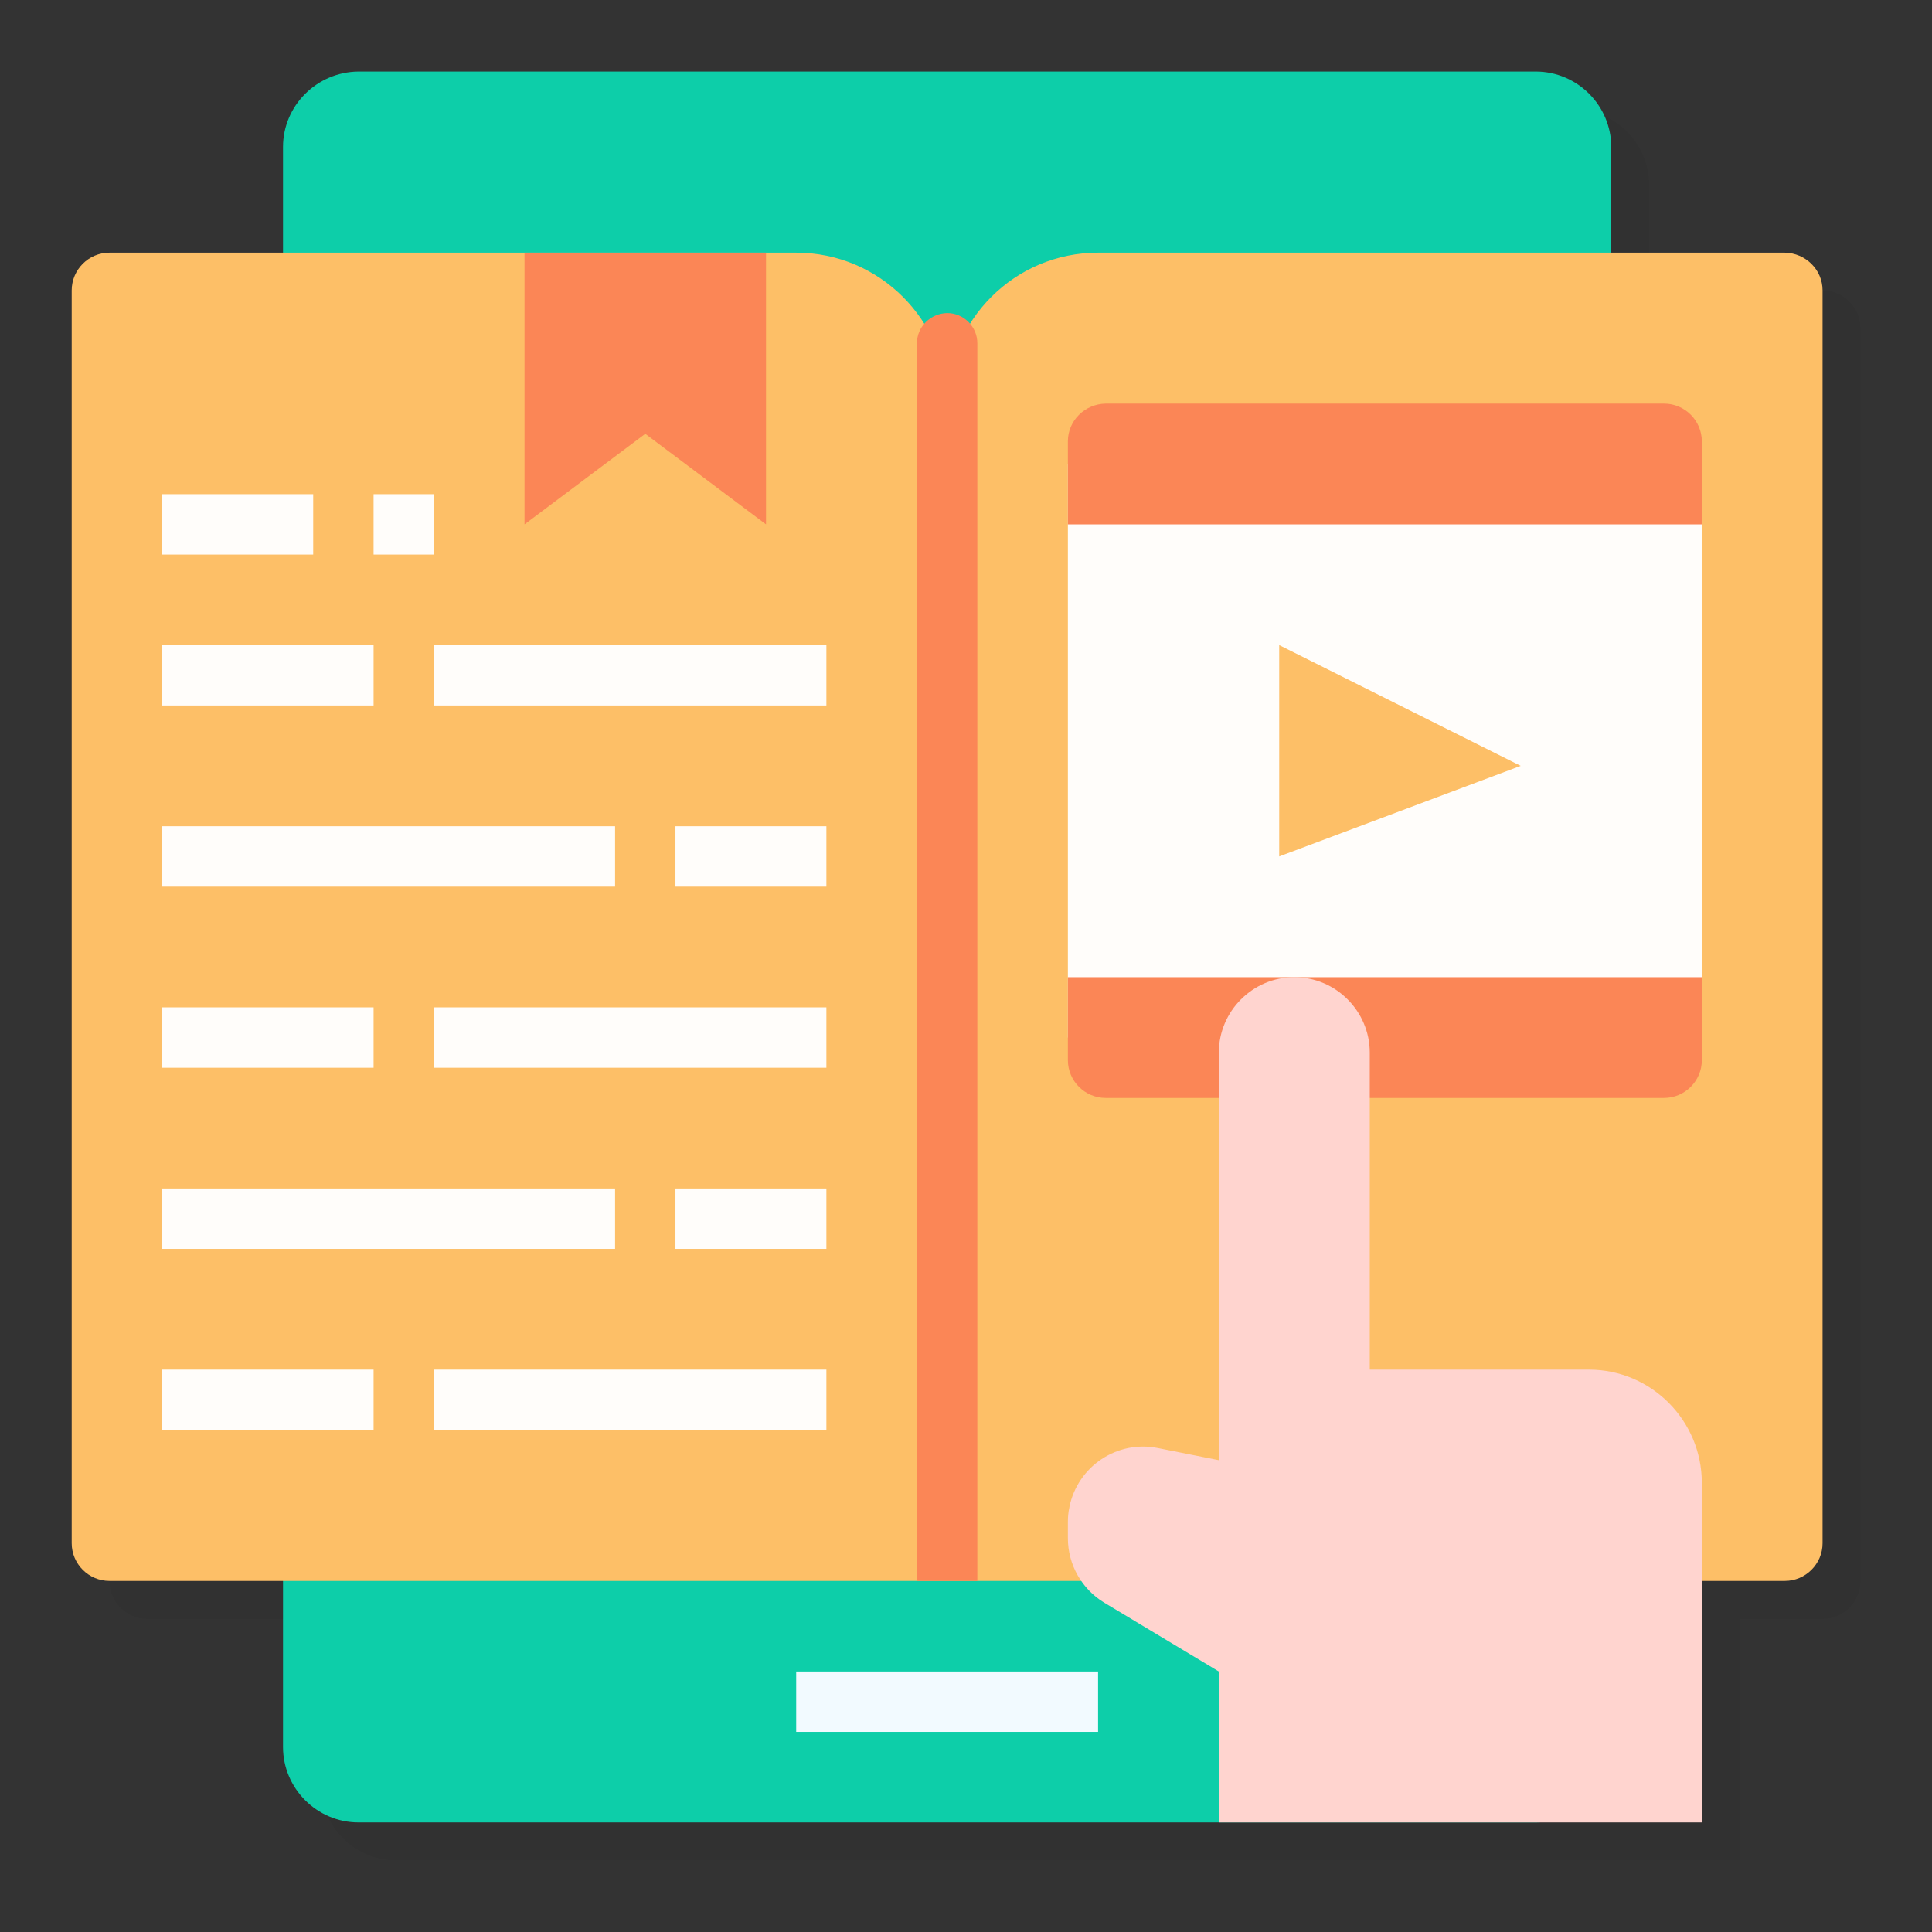<?xml version="1.0" encoding="utf-8"?>
<!-- Generator: Adobe Illustrator 25.2.3, SVG Export Plug-In . SVG Version: 6.00 Build 0)  -->
<svg version="1.1" id="Flat" xmlns="http://www.w3.org/2000/svg" xmlns:xlink="http://www.w3.org/1999/xlink" x="0px" y="0px"
	 viewBox="0 0 512 512" style="enable-background:new 0 0 512 512;" xml:space="preserve">
<rect x="0" y="0" width="512" height="512" fill="#333333" stroke="none"/>
<style type="text/css">
	.st0{opacity:5.000000e-02;enable-background:new    ;}
	.st1{fill:#0DCEA9;}
	.st2{fill:#FDBF67;}
	.st3{fill:#FFFDFA;}
	.st4{fill:#FB8656;}
	.st5{fill:#FFD4CF;}
	.st6{fill:#F2FAFF;}
</style>
<g id="Grupo_59443" transform="translate(12557.918 10152)">
	<path id="Trazado_108786" class="st0" d="M-12074.9-10075h-46v-28c0-11-9-20-20-20h-312c-11,0-20,9-20,20v28h-46
		c-5.5,0-10,4.5-10,10v332c0,5.5,4.5,10,10,10h46v44c0,11,9,20,20,20h356v-64h22c5.5,0,10-4.5,10-10v-332
		C-12064.9-10070.5-12069.4-10075-12074.9-10075z"/>
	<g id="Grupo_59436" transform="translate(-12581.918 -10072.439)">
		<path id="Trazado_108787" class="st1" d="M119-60.6h312c11,0,20,9,20,20v424c0,11-9,20-20,20H119c-11,0-20-9-20-20v-424
			C99-51.6,108-60.5,119-60.6z"/>
		<path id="Trazado_108788" class="st2" d="M497-12.6H315c-22.1,0-40,17.9-40,40c0,0,0,0,0,0c0-22.1-17.9-40-40-40c0,0,0,0,0,0H53
			c-5.5,0-10,4.5-10,10v332c0,5.5,4.5,10,10,10h444c5.5,0,10-4.5,10-10v-332C507-8.1,502.5-12.5,497-12.6z"/>
		<path id="Trazado_108789" class="st3" d="M307,43.4h168v152H307V43.4z"/>
		<path id="Trazado_108790" class="st4" d="M307,179.4h168v22c0,5.5-4.5,10-10,10H317c-5.5,0-10-4.5-10-10V179.4z"/>
		<path id="Trazado_108791" class="st5" d="M387,283.4v-84c0-11-9-20-20-20s-20,9-20,20v108l-16.1-3.2c-10.8-2.2-21.3,4.8-23.5,15.6
			c0,0,0,0,0,0.1c-0.3,1.3-0.4,2.6-0.4,3.9v4.3c0,7,3.7,13.5,9.7,17.1l30.3,18.2v40h128v-90c0-16.5-13.4-30-29.9-30c0,0-0.1,0-0.1,0
			H387z"/>
		<path id="Trazado_108792" class="st2" d="M363,147.4v-56l64,32L363,147.4z"/>
		<path id="Trazado_108793" class="st4" d="M227,59.4l-32-24l-32,24v-72h64V59.4z"/>
		<path id="Trazado_108794" class="st4" d="M317,27.4h148c5.5,0,10,4.5,10,10v22H307v-22C307,31.9,311.5,27.5,317,27.4z"/>
		<g id="Grupo_59435">
			<g id="Grupo_59434">
				<path id="Trazado_108795" class="st3" d="M67,91.4h56v16H67V91.4z"/>
				<path id="Trazado_108796" class="st3" d="M139,91.4h104v16H139V91.4z"/>
				<path id="Trazado_108797" class="st3" d="M67,139.4h120v16H67V139.4z"/>
				<path id="Trazado_108798" class="st3" d="M203,139.4h40v16h-40V139.4z"/>
				<path id="Trazado_108799" class="st3" d="M67,187.4h56v16H67V187.4z"/>
				<path id="Trazado_108800" class="st3" d="M139,187.4h104v16H139V187.4z"/>
				<path id="Trazado_108801" class="st3" d="M67,235.4h120v16H67V235.4z"/>
				<path id="Trazado_108802" class="st3" d="M203,235.4h40v16h-40V235.4z"/>
				<path id="Trazado_108803" class="st3" d="M67,283.4h56v16H67V283.4z"/>
				<path id="Trazado_108804" class="st3" d="M139,283.4h104v16H139V283.4z"/>
			</g>
			<path id="Trazado_108805" class="st3" d="M67,51.4h40v16H67V51.4z"/>
			<path id="Trazado_108806" class="st3" d="M123,51.4h16v16h-16V51.4z"/>
		</g>
		<path id="Trazado_108807" class="st6" d="M235,363.4h80v16h-80V363.4z"/>
		<path id="Trazado_108808" class="st4" d="M275,3.4c4.4,0,8,3.6,8,8v328h-16v-328C267,7,270.6,3.5,275,3.4z"/>
	</g>
</g>
</svg>

